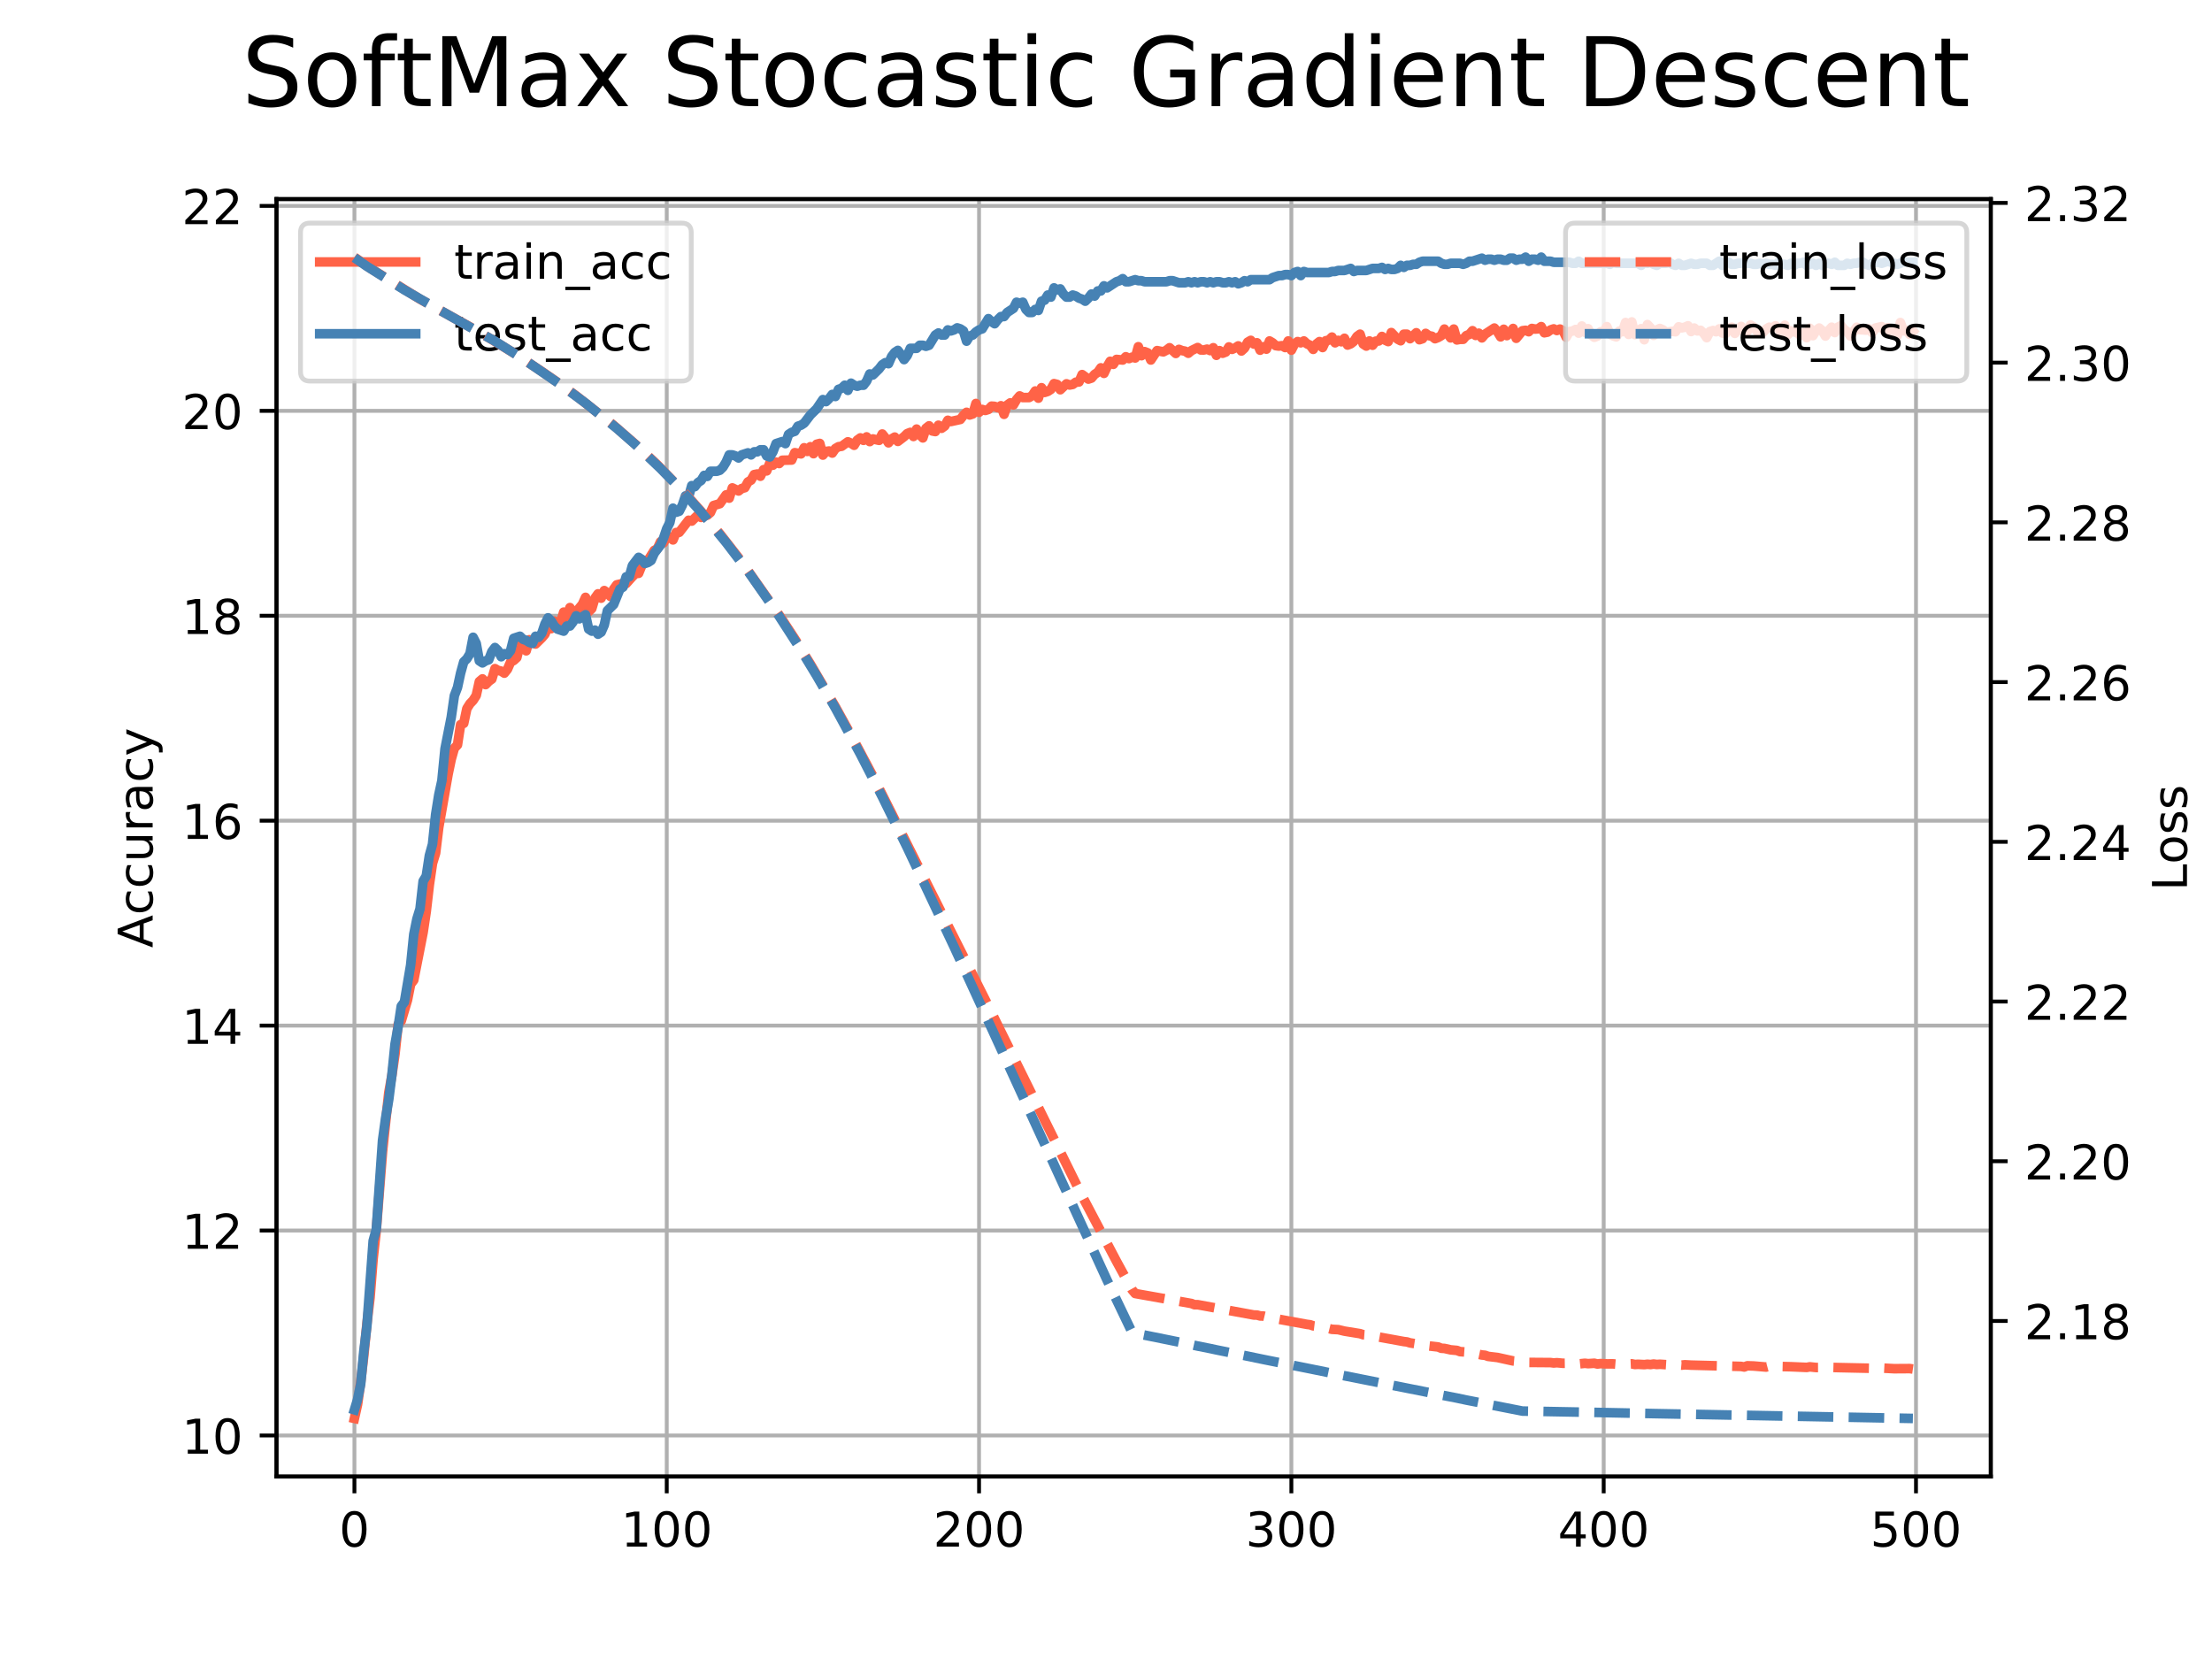 <?xml version="1.0" encoding="utf-8" standalone="no"?>
<!DOCTYPE svg PUBLIC "-//W3C//DTD SVG 1.1//EN"
  "http://www.w3.org/Graphics/SVG/1.1/DTD/svg11.dtd">
<!-- Created with matplotlib (http://matplotlib.org/) -->
<svg height="345.6pt" version="1.1" viewBox="0 0 460.8 345.6" width="460.8pt" xmlns="http://www.w3.org/2000/svg" xmlns:xlink="http://www.w3.org/1999/xlink">
 <defs>
  <style type="text/css">
*{stroke-linecap:butt;stroke-linejoin:round;}
  </style>
 </defs>
 <g id="figure_1">
  <g id="patch_1">
   <path d="M 0 345.6 
L 460.8 345.6 
L 460.8 0 
L 0 0 
z
" style="fill:#ffffff;"/>
  </g>
  <g id="axes_1">
   <g id="patch_2">
    <path d="M 57.6 307.584 
L 414.72 307.584 
L 414.72 41.472 
L 57.6 41.472 
z
" style="fill:#ffffff;"/>
   </g>
   <g id="matplotlib.axis_1">
    <g id="xtick_1">
     <g id="line2d_1">
      <path clip-path="url(#pc744051dfa)" d="M 73.833 307.584 
L 73.833 41.472 
" style="fill:none;stroke:#b0b0b0;stroke-linecap:square;stroke-width:0.8;"/>
     </g>
     <g id="line2d_2">
      <defs>
       <path d="M 0 0 
L 0 3.5 
" id="m4dfebc63fa" style="stroke:#000000;stroke-width:0.8;"/>
      </defs>
      <g>
       <use style="stroke:#000000;stroke-width:0.8;" x="73.833" xlink:href="#m4dfebc63fa" y="307.584"/>
      </g>
     </g>
     <g id="text_1">
      <!-- 0 -->
      <defs>
       <path d="M 31.781 66.406 
Q 24.172 66.406 20.328 58.906 
Q 16.5 51.422 16.5 36.375 
Q 16.5 21.391 20.328 13.891 
Q 24.172 6.391 31.781 6.391 
Q 39.453 6.391 43.281 13.891 
Q 47.125 21.391 47.125 36.375 
Q 47.125 51.422 43.281 58.906 
Q 39.453 66.406 31.781 66.406 
z
M 31.781 74.219 
Q 44.047 74.219 50.516 64.516 
Q 56.984 54.828 56.984 36.375 
Q 56.984 17.969 50.516 8.266 
Q 44.047 -1.422 31.781 -1.422 
Q 19.531 -1.422 13.062 8.266 
Q 6.594 17.969 6.594 36.375 
Q 6.594 54.828 13.062 64.516 
Q 19.531 74.219 31.781 74.219 
z
" id="DejaVuSans-30"/>
      </defs>
      <g transform="translate(70.651 322.182)scale(0.1 -0.1)">
       <use xlink:href="#DejaVuSans-30"/>
      </g>
     </g>
    </g>
    <g id="xtick_2">
     <g id="line2d_3">
      <path clip-path="url(#pc744051dfa)" d="M 138.894 307.584 
L 138.894 41.472 
" style="fill:none;stroke:#b0b0b0;stroke-linecap:square;stroke-width:0.8;"/>
     </g>
     <g id="line2d_4">
      <g>
       <use style="stroke:#000000;stroke-width:0.8;" x="138.894" xlink:href="#m4dfebc63fa" y="307.584"/>
      </g>
     </g>
     <g id="text_2">
      <!-- 100 -->
      <defs>
       <path d="M 12.406 8.297 
L 28.516 8.297 
L 28.516 63.922 
L 10.984 60.406 
L 10.984 69.391 
L 28.422 72.906 
L 38.281 72.906 
L 38.281 8.297 
L 54.391 8.297 
L 54.391 0 
L 12.406 0 
z
" id="DejaVuSans-31"/>
      </defs>
      <g transform="translate(129.35 322.182)scale(0.1 -0.1)">
       <use xlink:href="#DejaVuSans-31"/>
       <use x="63.623" xlink:href="#DejaVuSans-30"/>
       <use x="127.246" xlink:href="#DejaVuSans-30"/>
      </g>
     </g>
    </g>
    <g id="xtick_3">
     <g id="line2d_5">
      <path clip-path="url(#pc744051dfa)" d="M 203.955 307.584 
L 203.955 41.472 
" style="fill:none;stroke:#b0b0b0;stroke-linecap:square;stroke-width:0.8;"/>
     </g>
     <g id="line2d_6">
      <g>
       <use style="stroke:#000000;stroke-width:0.8;" x="203.955" xlink:href="#m4dfebc63fa" y="307.584"/>
      </g>
     </g>
     <g id="text_3">
      <!-- 200 -->
      <defs>
       <path d="M 19.188 8.297 
L 53.609 8.297 
L 53.609 0 
L 7.328 0 
L 7.328 8.297 
Q 12.938 14.109 22.625 23.891 
Q 32.328 33.688 34.812 36.531 
Q 39.547 41.844 41.422 45.531 
Q 43.312 49.219 43.312 52.781 
Q 43.312 58.594 39.234 62.25 
Q 35.156 65.922 28.609 65.922 
Q 23.969 65.922 18.812 64.312 
Q 13.672 62.703 7.812 59.422 
L 7.812 69.391 
Q 13.766 71.781 18.938 73 
Q 24.125 74.219 28.422 74.219 
Q 39.75 74.219 46.484 68.547 
Q 53.219 62.891 53.219 53.422 
Q 53.219 48.922 51.531 44.891 
Q 49.859 40.875 45.406 35.406 
Q 44.188 33.984 37.641 27.219 
Q 31.109 20.453 19.188 8.297 
z
" id="DejaVuSans-32"/>
      </defs>
      <g transform="translate(194.411 322.182)scale(0.1 -0.1)">
       <use xlink:href="#DejaVuSans-32"/>
       <use x="63.623" xlink:href="#DejaVuSans-30"/>
       <use x="127.246" xlink:href="#DejaVuSans-30"/>
      </g>
     </g>
    </g>
    <g id="xtick_4">
     <g id="line2d_7">
      <path clip-path="url(#pc744051dfa)" d="M 269.016 307.584 
L 269.016 41.472 
" style="fill:none;stroke:#b0b0b0;stroke-linecap:square;stroke-width:0.8;"/>
     </g>
     <g id="line2d_8">
      <g>
       <use style="stroke:#000000;stroke-width:0.8;" x="269.016" xlink:href="#m4dfebc63fa" y="307.584"/>
      </g>
     </g>
     <g id="text_4">
      <!-- 300 -->
      <defs>
       <path d="M 40.578 39.312 
Q 47.656 37.797 51.625 33 
Q 55.609 28.219 55.609 21.188 
Q 55.609 10.406 48.188 4.484 
Q 40.766 -1.422 27.094 -1.422 
Q 22.516 -1.422 17.656 -0.516 
Q 12.797 0.391 7.625 2.203 
L 7.625 11.719 
Q 11.719 9.328 16.594 8.109 
Q 21.484 6.891 26.812 6.891 
Q 36.078 6.891 40.938 10.547 
Q 45.797 14.203 45.797 21.188 
Q 45.797 27.641 41.281 31.266 
Q 36.766 34.906 28.719 34.906 
L 20.219 34.906 
L 20.219 43.016 
L 29.109 43.016 
Q 36.375 43.016 40.234 45.922 
Q 44.094 48.828 44.094 54.297 
Q 44.094 59.906 40.109 62.906 
Q 36.141 65.922 28.719 65.922 
Q 24.656 65.922 20.016 65.031 
Q 15.375 64.156 9.812 62.312 
L 9.812 71.094 
Q 15.438 72.656 20.344 73.438 
Q 25.25 74.219 29.594 74.219 
Q 40.828 74.219 47.359 69.109 
Q 53.906 64.016 53.906 55.328 
Q 53.906 49.266 50.438 45.094 
Q 46.969 40.922 40.578 39.312 
z
" id="DejaVuSans-33"/>
      </defs>
      <g transform="translate(259.472 322.182)scale(0.1 -0.1)">
       <use xlink:href="#DejaVuSans-33"/>
       <use x="63.623" xlink:href="#DejaVuSans-30"/>
       <use x="127.246" xlink:href="#DejaVuSans-30"/>
      </g>
     </g>
    </g>
    <g id="xtick_5">
     <g id="line2d_9">
      <path clip-path="url(#pc744051dfa)" d="M 334.077 307.584 
L 334.077 41.472 
" style="fill:none;stroke:#b0b0b0;stroke-linecap:square;stroke-width:0.8;"/>
     </g>
     <g id="line2d_10">
      <g>
       <use style="stroke:#000000;stroke-width:0.8;" x="334.077" xlink:href="#m4dfebc63fa" y="307.584"/>
      </g>
     </g>
     <g id="text_5">
      <!-- 400 -->
      <defs>
       <path d="M 37.797 64.312 
L 12.891 25.391 
L 37.797 25.391 
z
M 35.203 72.906 
L 47.609 72.906 
L 47.609 25.391 
L 58.016 25.391 
L 58.016 17.188 
L 47.609 17.188 
L 47.609 0 
L 37.797 0 
L 37.797 17.188 
L 4.891 17.188 
L 4.891 26.703 
z
" id="DejaVuSans-34"/>
      </defs>
      <g transform="translate(324.533 322.182)scale(0.1 -0.1)">
       <use xlink:href="#DejaVuSans-34"/>
       <use x="63.623" xlink:href="#DejaVuSans-30"/>
       <use x="127.246" xlink:href="#DejaVuSans-30"/>
      </g>
     </g>
    </g>
    <g id="xtick_6">
     <g id="line2d_11">
      <path clip-path="url(#pc744051dfa)" d="M 399.138 307.584 
L 399.138 41.472 
" style="fill:none;stroke:#b0b0b0;stroke-linecap:square;stroke-width:0.8;"/>
     </g>
     <g id="line2d_12">
      <g>
       <use style="stroke:#000000;stroke-width:0.8;" x="399.138" xlink:href="#m4dfebc63fa" y="307.584"/>
      </g>
     </g>
     <g id="text_6">
      <!-- 500 -->
      <defs>
       <path d="M 10.797 72.906 
L 49.516 72.906 
L 49.516 64.594 
L 19.828 64.594 
L 19.828 46.734 
Q 21.969 47.469 24.109 47.828 
Q 26.266 48.188 28.422 48.188 
Q 40.625 48.188 47.75 41.5 
Q 54.891 34.812 54.891 23.391 
Q 54.891 11.625 47.562 5.094 
Q 40.234 -1.422 26.906 -1.422 
Q 22.312 -1.422 17.547 -0.641 
Q 12.797 0.141 7.719 1.703 
L 7.719 11.625 
Q 12.109 9.234 16.797 8.062 
Q 21.484 6.891 26.703 6.891 
Q 35.156 6.891 40.078 11.328 
Q 45.016 15.766 45.016 23.391 
Q 45.016 31 40.078 35.438 
Q 35.156 39.891 26.703 39.891 
Q 22.75 39.891 18.812 39.016 
Q 14.891 38.141 10.797 36.281 
z
" id="DejaVuSans-35"/>
      </defs>
      <g transform="translate(389.594 322.182)scale(0.1 -0.1)">
       <use xlink:href="#DejaVuSans-35"/>
       <use x="63.623" xlink:href="#DejaVuSans-30"/>
       <use x="127.246" xlink:href="#DejaVuSans-30"/>
      </g>
     </g>
    </g>
   </g>
   <g id="matplotlib.axis_2">
    <g id="ytick_1">
     <g id="line2d_13">
      <path clip-path="url(#pc744051dfa)" d="M 57.6 299.03 
L 414.72 299.03 
" style="fill:none;stroke:#b0b0b0;stroke-linecap:square;stroke-width:0.8;"/>
     </g>
     <g id="line2d_14">
      <defs>
       <path d="M 0 0 
L -3.5 0 
" id="me99a84f4b5" style="stroke:#000000;stroke-width:0.8;"/>
      </defs>
      <g>
       <use style="stroke:#000000;stroke-width:0.8;" x="57.6" xlink:href="#me99a84f4b5" y="299.03"/>
      </g>
     </g>
     <g id="text_7">
      <!-- 10 -->
      <g transform="translate(37.875 302.83)scale(0.1 -0.1)">
       <use xlink:href="#DejaVuSans-31"/>
       <use x="63.623" xlink:href="#DejaVuSans-30"/>
      </g>
     </g>
    </g>
    <g id="ytick_2">
     <g id="line2d_15">
      <path clip-path="url(#pc744051dfa)" d="M 57.6 256.341 
L 414.72 256.341 
" style="fill:none;stroke:#b0b0b0;stroke-linecap:square;stroke-width:0.8;"/>
     </g>
     <g id="line2d_16">
      <g>
       <use style="stroke:#000000;stroke-width:0.8;" x="57.6" xlink:href="#me99a84f4b5" y="256.341"/>
      </g>
     </g>
     <g id="text_8">
      <!-- 12 -->
      <g transform="translate(37.875 260.14)scale(0.1 -0.1)">
       <use xlink:href="#DejaVuSans-31"/>
       <use x="63.623" xlink:href="#DejaVuSans-32"/>
      </g>
     </g>
    </g>
    <g id="ytick_3">
     <g id="line2d_17">
      <path clip-path="url(#pc744051dfa)" d="M 57.6 213.652 
L 414.72 213.652 
" style="fill:none;stroke:#b0b0b0;stroke-linecap:square;stroke-width:0.8;"/>
     </g>
     <g id="line2d_18">
      <g>
       <use style="stroke:#000000;stroke-width:0.8;" x="57.6" xlink:href="#me99a84f4b5" y="213.652"/>
      </g>
     </g>
     <g id="text_9">
      <!-- 14 -->
      <g transform="translate(37.875 217.451)scale(0.1 -0.1)">
       <use xlink:href="#DejaVuSans-31"/>
       <use x="63.623" xlink:href="#DejaVuSans-34"/>
      </g>
     </g>
    </g>
    <g id="ytick_4">
     <g id="line2d_19">
      <path clip-path="url(#pc744051dfa)" d="M 57.6 170.963 
L 414.72 170.963 
" style="fill:none;stroke:#b0b0b0;stroke-linecap:square;stroke-width:0.8;"/>
     </g>
     <g id="line2d_20">
      <g>
       <use style="stroke:#000000;stroke-width:0.8;" x="57.6" xlink:href="#me99a84f4b5" y="170.963"/>
      </g>
     </g>
     <g id="text_10">
      <!-- 16 -->
      <defs>
       <path d="M 33.016 40.375 
Q 26.375 40.375 22.484 35.828 
Q 18.609 31.297 18.609 23.391 
Q 18.609 15.531 22.484 10.953 
Q 26.375 6.391 33.016 6.391 
Q 39.656 6.391 43.531 10.953 
Q 47.406 15.531 47.406 23.391 
Q 47.406 31.297 43.531 35.828 
Q 39.656 40.375 33.016 40.375 
z
M 52.594 71.297 
L 52.594 62.312 
Q 48.875 64.062 45.094 64.984 
Q 41.312 65.922 37.594 65.922 
Q 27.828 65.922 22.672 59.328 
Q 17.531 52.734 16.797 39.406 
Q 19.672 43.656 24.016 45.922 
Q 28.375 48.188 33.594 48.188 
Q 44.578 48.188 50.953 41.516 
Q 57.328 34.859 57.328 23.391 
Q 57.328 12.156 50.688 5.359 
Q 44.047 -1.422 33.016 -1.422 
Q 20.359 -1.422 13.672 8.266 
Q 6.984 17.969 6.984 36.375 
Q 6.984 53.656 15.188 63.938 
Q 23.391 74.219 37.203 74.219 
Q 40.922 74.219 44.703 73.484 
Q 48.484 72.75 52.594 71.297 
z
" id="DejaVuSans-36"/>
      </defs>
      <g transform="translate(37.875 174.762)scale(0.1 -0.1)">
       <use xlink:href="#DejaVuSans-31"/>
       <use x="63.623" xlink:href="#DejaVuSans-36"/>
      </g>
     </g>
    </g>
    <g id="ytick_5">
     <g id="line2d_21">
      <path clip-path="url(#pc744051dfa)" d="M 57.6 128.274 
L 414.72 128.274 
" style="fill:none;stroke:#b0b0b0;stroke-linecap:square;stroke-width:0.8;"/>
     </g>
     <g id="line2d_22">
      <g>
       <use style="stroke:#000000;stroke-width:0.8;" x="57.6" xlink:href="#me99a84f4b5" y="128.274"/>
      </g>
     </g>
     <g id="text_11">
      <!-- 18 -->
      <defs>
       <path d="M 31.781 34.625 
Q 24.75 34.625 20.719 30.859 
Q 16.703 27.094 16.703 20.516 
Q 16.703 13.922 20.719 10.156 
Q 24.75 6.391 31.781 6.391 
Q 38.812 6.391 42.859 10.172 
Q 46.922 13.969 46.922 20.516 
Q 46.922 27.094 42.891 30.859 
Q 38.875 34.625 31.781 34.625 
z
M 21.922 38.812 
Q 15.578 40.375 12.031 44.719 
Q 8.5 49.078 8.5 55.328 
Q 8.5 64.062 14.719 69.141 
Q 20.953 74.219 31.781 74.219 
Q 42.672 74.219 48.875 69.141 
Q 55.078 64.062 55.078 55.328 
Q 55.078 49.078 51.531 44.719 
Q 48 40.375 41.703 38.812 
Q 48.828 37.156 52.797 32.312 
Q 56.781 27.484 56.781 20.516 
Q 56.781 9.906 50.312 4.234 
Q 43.844 -1.422 31.781 -1.422 
Q 19.734 -1.422 13.25 4.234 
Q 6.781 9.906 6.781 20.516 
Q 6.781 27.484 10.781 32.312 
Q 14.797 37.156 21.922 38.812 
z
M 18.312 54.391 
Q 18.312 48.734 21.844 45.562 
Q 25.391 42.391 31.781 42.391 
Q 38.141 42.391 41.719 45.562 
Q 45.312 48.734 45.312 54.391 
Q 45.312 60.062 41.719 63.234 
Q 38.141 66.406 31.781 66.406 
Q 25.391 66.406 21.844 63.234 
Q 18.312 60.062 18.312 54.391 
z
" id="DejaVuSans-38"/>
      </defs>
      <g transform="translate(37.875 132.073)scale(0.1 -0.1)">
       <use xlink:href="#DejaVuSans-31"/>
       <use x="63.623" xlink:href="#DejaVuSans-38"/>
      </g>
     </g>
    </g>
    <g id="ytick_6">
     <g id="line2d_23">
      <path clip-path="url(#pc744051dfa)" d="M 57.6 85.585 
L 414.72 85.585 
" style="fill:none;stroke:#b0b0b0;stroke-linecap:square;stroke-width:0.8;"/>
     </g>
     <g id="line2d_24">
      <g>
       <use style="stroke:#000000;stroke-width:0.8;" x="57.6" xlink:href="#me99a84f4b5" y="85.585"/>
      </g>
     </g>
     <g id="text_12">
      <!-- 20 -->
      <g transform="translate(37.875 89.384)scale(0.1 -0.1)">
       <use xlink:href="#DejaVuSans-32"/>
       <use x="63.623" xlink:href="#DejaVuSans-30"/>
      </g>
     </g>
    </g>
    <g id="ytick_7">
     <g id="line2d_25">
      <path clip-path="url(#pc744051dfa)" d="M 57.6 42.896 
L 414.72 42.896 
" style="fill:none;stroke:#b0b0b0;stroke-linecap:square;stroke-width:0.8;"/>
     </g>
     <g id="line2d_26">
      <g>
       <use style="stroke:#000000;stroke-width:0.8;" x="57.6" xlink:href="#me99a84f4b5" y="42.896"/>
      </g>
     </g>
     <g id="text_13">
      <!-- 22 -->
      <g transform="translate(37.875 46.695)scale(0.1 -0.1)">
       <use xlink:href="#DejaVuSans-32"/>
       <use x="63.623" xlink:href="#DejaVuSans-32"/>
      </g>
     </g>
    </g>
    <g id="text_14">
     <!-- Accuracy -->
     <defs>
      <path d="M 34.188 63.188 
L 20.797 26.906 
L 47.609 26.906 
z
M 28.609 72.906 
L 39.797 72.906 
L 67.578 0 
L 57.328 0 
L 50.688 18.703 
L 17.828 18.703 
L 11.188 0 
L 0.781 0 
z
" id="DejaVuSans-41"/>
      <path d="M 48.781 52.594 
L 48.781 44.188 
Q 44.969 46.297 41.141 47.344 
Q 37.312 48.391 33.406 48.391 
Q 24.656 48.391 19.812 42.844 
Q 14.984 37.312 14.984 27.297 
Q 14.984 17.281 19.812 11.734 
Q 24.656 6.203 33.406 6.203 
Q 37.312 6.203 41.141 7.25 
Q 44.969 8.297 48.781 10.406 
L 48.781 2.094 
Q 45.016 0.344 40.984 -0.531 
Q 36.969 -1.422 32.422 -1.422 
Q 20.062 -1.422 12.781 6.344 
Q 5.516 14.109 5.516 27.297 
Q 5.516 40.672 12.859 48.328 
Q 20.219 56 33.016 56 
Q 37.156 56 41.109 55.141 
Q 45.062 54.297 48.781 52.594 
z
" id="DejaVuSans-63"/>
      <path d="M 8.5 21.578 
L 8.5 54.688 
L 17.484 54.688 
L 17.484 21.922 
Q 17.484 14.156 20.5 10.266 
Q 23.531 6.391 29.594 6.391 
Q 36.859 6.391 41.078 11.031 
Q 45.312 15.672 45.312 23.688 
L 45.312 54.688 
L 54.297 54.688 
L 54.297 0 
L 45.312 0 
L 45.312 8.406 
Q 42.047 3.422 37.719 1 
Q 33.406 -1.422 27.688 -1.422 
Q 18.266 -1.422 13.375 4.438 
Q 8.5 10.297 8.5 21.578 
z
M 31.109 56 
z
" id="DejaVuSans-75"/>
      <path d="M 41.109 46.297 
Q 39.594 47.172 37.812 47.578 
Q 36.031 48 33.891 48 
Q 26.266 48 22.188 43.047 
Q 18.109 38.094 18.109 28.812 
L 18.109 0 
L 9.078 0 
L 9.078 54.688 
L 18.109 54.688 
L 18.109 46.188 
Q 20.953 51.172 25.484 53.578 
Q 30.031 56 36.531 56 
Q 37.453 56 38.578 55.875 
Q 39.703 55.766 41.062 55.516 
z
" id="DejaVuSans-72"/>
      <path d="M 34.281 27.484 
Q 23.391 27.484 19.188 25 
Q 14.984 22.516 14.984 16.5 
Q 14.984 11.719 18.141 8.906 
Q 21.297 6.109 26.703 6.109 
Q 34.188 6.109 38.703 11.406 
Q 43.219 16.703 43.219 25.484 
L 43.219 27.484 
z
M 52.203 31.203 
L 52.203 0 
L 43.219 0 
L 43.219 8.297 
Q 40.141 3.328 35.547 0.953 
Q 30.953 -1.422 24.312 -1.422 
Q 15.922 -1.422 10.953 3.297 
Q 6 8.016 6 15.922 
Q 6 25.141 12.172 29.828 
Q 18.359 34.516 30.609 34.516 
L 43.219 34.516 
L 43.219 35.406 
Q 43.219 41.609 39.141 45 
Q 35.062 48.391 27.688 48.391 
Q 23 48.391 18.547 47.266 
Q 14.109 46.141 10.016 43.891 
L 10.016 52.203 
Q 14.938 54.109 19.578 55.047 
Q 24.219 56 28.609 56 
Q 40.484 56 46.344 49.844 
Q 52.203 43.703 52.203 31.203 
z
" id="DejaVuSans-61"/>
      <path d="M 32.172 -5.078 
Q 28.375 -14.844 24.75 -17.812 
Q 21.141 -20.797 15.094 -20.797 
L 7.906 -20.797 
L 7.906 -13.281 
L 13.188 -13.281 
Q 16.891 -13.281 18.938 -11.516 
Q 21 -9.766 23.484 -3.219 
L 25.094 0.875 
L 2.984 54.688 
L 12.5 54.688 
L 29.594 11.922 
L 46.688 54.688 
L 56.203 54.688 
z
" id="DejaVuSans-79"/>
     </defs>
     <g transform="translate(31.795 197.443)rotate(-90)scale(0.1 -0.1)">
      <use xlink:href="#DejaVuSans-41"/>
      <use x="68.393" xlink:href="#DejaVuSans-63"/>
      <use x="123.373" xlink:href="#DejaVuSans-63"/>
      <use x="178.354" xlink:href="#DejaVuSans-75"/>
      <use x="241.732" xlink:href="#DejaVuSans-72"/>
      <use x="282.846" xlink:href="#DejaVuSans-61"/>
      <use x="344.125" xlink:href="#DejaVuSans-63"/>
      <use x="399.105" xlink:href="#DejaVuSans-79"/>
     </g>
    </g>
   </g>
   <g id="line2d_27">
    <path clip-path="url(#pc744051dfa)" d="M 73.833 295.488 
L 74.483 292.584 
L 75.134 287.974 
L 75.785 282.427 
L 76.435 275.767 
L 77.086 270.345 
L 77.736 262.186 
L 78.387 256.294 
L 79.688 239.903 
L 80.989 227.61 
L 81.64 224.026 
L 82.291 219.583 
L 82.941 213.39 
L 83.592 212.666 
L 84.893 208.313 
L 85.544 205.026 
L 86.194 204.171 
L 88.146 194.225 
L 88.797 189.87 
L 89.447 184.278 
L 90.098 179.845 
L 90.749 177.71 
L 91.399 172.372 
L 93.351 161.277 
L 94.002 158.16 
L 94.652 155.857 
L 95.303 155.17 
L 95.953 150.945 
L 96.604 150.689 
L 97.255 147.612 
L 97.905 146.588 
L 98.556 145.904 
L 99.207 144.883 
L 99.857 141.977 
L 100.508 141.422 
L 101.158 142.617 
L 101.809 141.935 
L 102.46 141.464 
L 103.11 139.286 
L 103.761 139.672 
L 104.411 139.803 
L 105.062 140.229 
L 105.713 139.421 
L 106.363 137.926 
L 107.014 137.585 
L 107.664 136.987 
L 108.315 134.338 
L 108.966 134.722 
L 109.616 135.577 
L 110.267 133.269 
L 110.918 133.487 
L 111.568 134.165 
L 112.869 132.885 
L 113.52 132.118 
L 114.171 130.407 
L 114.821 130.961 
L 115.472 129.385 
L 116.122 130.026 
L 116.773 129.728 
L 117.424 127.514 
L 118.074 128.574 
L 118.725 126.57 
L 119.375 127.638 
L 120.026 127.466 
L 121.327 125.886 
L 121.978 124.439 
L 122.629 127.424 
L 123.279 126.783 
L 123.93 124.606 
L 124.58 123.707 
L 125.231 124.607 
L 125.882 123.027 
L 126.532 123.537 
L 127.183 124.262 
L 127.833 122.727 
L 128.484 121.831 
L 129.785 121.529 
L 130.436 121.573 
L 131.737 120.122 
L 132.388 119.479 
L 133.038 119.436 
L 133.689 117.814 
L 134.339 116.744 
L 134.99 116.746 
L 136.291 114.654 
L 136.942 114.311 
L 137.593 112.86 
L 138.243 113.074 
L 138.894 111.75 
L 139.544 111.877 
L 140.195 112.477 
L 140.846 110.935 
L 141.496 110.895 
L 143.448 108.38 
L 144.099 108.554 
L 145.4 107.273 
L 146.05 107.786 
L 146.701 107.191 
L 147.352 107.319 
L 148.002 106.764 
L 148.653 105.312 
L 149.954 104.928 
L 151.255 103.096 
L 151.906 103.775 
L 152.557 101.64 
L 153.858 102.28 
L 154.508 101.769 
L 155.159 101.598 
L 155.81 100.405 
L 156.46 100.015 
L 157.111 98.866 
L 157.761 98.74 
L 158.412 99.207 
L 159.063 97.84 
L 159.713 98.096 
L 160.364 96.475 
L 161.015 96.906 
L 161.665 96.263 
L 162.316 96.563 
L 162.966 95.877 
L 164.918 95.834 
L 165.569 94.3 
L 166.87 94.554 
L 167.521 93.276 
L 168.171 94.044 
L 168.822 93.058 
L 169.472 94.512 
L 170.123 92.545 
L 170.774 92.375 
L 171.424 94.807 
L 172.075 94.041 
L 172.725 93.953 
L 173.376 94.382 
L 174.027 93.441 
L 174.677 93.057 
L 175.328 92.971 
L 176.629 92.033 
L 177.28 92.331 
L 177.93 92.76 
L 178.581 91.692 
L 179.232 91.22 
L 179.882 91.733 
L 180.533 91.011 
L 181.183 91.992 
L 181.834 91.437 
L 183.135 91.735 
L 183.786 90.411 
L 184.436 91.225 
L 185.087 92.25 
L 185.738 91.438 
L 186.388 91.052 
L 187.039 91.95 
L 188.34 90.967 
L 188.991 90.327 
L 189.641 90.073 
L 190.292 90.925 
L 190.943 89.388 
L 191.593 90.543 
L 192.244 91.224 
L 192.894 89.219 
L 193.545 88.705 
L 194.196 89.772 
L 194.846 89.902 
L 195.497 88.579 
L 196.147 89.218 
L 196.798 88.751 
L 197.449 87.554 
L 198.099 87.81 
L 200.051 87.381 
L 200.702 86.528 
L 201.352 85.89 
L 202.003 86.445 
L 202.654 86.231 
L 203.304 84.053 
L 203.955 85.89 
L 204.605 85.29 
L 205.256 85.503 
L 205.907 85.291 
L 206.557 84.607 
L 207.208 84.651 
L 207.858 84.95 
L 208.509 84.522 
L 209.16 86.314 
L 209.81 84.395 
L 210.461 83.924 
L 211.112 84.352 
L 211.762 83.243 
L 212.413 82.475 
L 213.063 82.815 
L 214.365 82.816 
L 215.015 82.432 
L 215.666 81.449 
L 216.316 82.944 
L 216.967 80.765 
L 217.618 81.749 
L 218.268 81.538 
L 218.919 81.109 
L 219.569 79.915 
L 220.22 80.081 
L 220.871 81.191 
L 222.172 79.954 
L 222.822 80.207 
L 223.473 80.082 
L 224.124 79.612 
L 224.774 79.57 
L 225.425 78.033 
L 226.726 78.975 
L 227.377 78.761 
L 228.027 77.99 
L 228.678 77.563 
L 229.329 76.624 
L 229.979 77.777 
L 230.63 76.37 
L 231.28 75.259 
L 231.931 75.897 
L 232.582 74.874 
L 233.883 75 
L 234.533 74.317 
L 235.184 74.703 
L 235.835 74.404 
L 236.485 74.573 
L 237.136 72.225 
L 237.787 74.101 
L 238.437 73.249 
L 239.088 73.505 
L 239.738 74.998 
L 241.04 73.038 
L 242.341 73.297 
L 242.991 72.953 
L 243.642 72.438 
L 244.943 73.632 
L 245.594 72.779 
L 246.244 73.035 
L 246.895 73.162 
L 247.546 73.588 
L 248.196 73.039 
L 249.498 72.396 
L 250.148 72.905 
L 250.799 72.907 
L 251.449 72.734 
L 252.1 73.034 
L 252.751 72.436 
L 253.401 74.018 
L 254.052 73.042 
L 254.702 73.588 
L 255.353 73.336 
L 256.004 72.268 
L 256.654 72.779 
L 257.305 72.48 
L 257.955 72.053 
L 258.606 73.118 
L 259.257 72.522 
L 259.907 71.285 
L 260.558 70.9 
L 261.208 71.67 
L 261.859 71.411 
L 262.51 72.95 
L 263.16 72.225 
L 263.811 72.735 
L 264.462 71.028 
L 265.112 71.412 
L 265.763 72.009 
L 266.413 72.096 
L 267.064 72.012 
L 267.715 72.396 
L 268.365 71.028 
L 269.016 72.952 
L 269.666 71.672 
L 270.317 71.155 
L 270.968 71.413 
L 271.618 71.028 
L 272.269 71.628 
L 272.919 71.921 
L 273.57 72.78 
L 274.221 71.666 
L 274.871 71.156 
L 275.522 72.396 
L 276.173 70.985 
L 276.823 70.86 
L 277.474 70.219 
L 278.124 71.414 
L 278.775 70.898 
L 279.426 71.197 
L 280.076 70.471 
L 280.727 71.882 
L 281.377 71.626 
L 282.028 71.114 
L 282.679 70.09 
L 283.329 69.616 
L 283.98 71.67 
L 284.63 72.095 
L 285.281 71.026 
L 285.932 71.923 
L 286.582 71.07 
L 287.233 71.028 
L 287.884 70.09 
L 288.534 70.855 
L 289.185 71.159 
L 289.835 69.278 
L 291.137 70.645 
L 291.787 70.985 
L 292.438 69.621 
L 293.088 69.619 
L 293.739 70.555 
L 295.04 69.319 
L 295.691 70.772 
L 296.341 70.559 
L 296.992 69.449 
L 297.643 69.92 
L 298.293 70.046 
L 298.944 70.561 
L 299.595 70.302 
L 300.245 69.921 
L 300.896 68.554 
L 302.197 70.389 
L 302.848 68.552 
L 303.498 70.814 
L 304.149 70.684 
L 304.799 70.685 
L 305.45 69.916 
L 306.101 69.661 
L 306.751 68.892 
L 307.402 69.875 
L 308.052 69.407 
L 308.703 70.387 
L 309.354 69.619 
L 311.305 68.339 
L 311.956 69.11 
L 312.607 70.175 
L 313.257 68.594 
L 313.908 69.918 
L 314.559 69.363 
L 315.209 68.426 
L 315.86 70.474 
L 317.161 68.895 
L 317.812 68.807 
L 318.462 69.105 
L 319.113 68.424 
L 319.763 68.552 
L 320.414 68.509 
L 321.065 68.039 
L 321.715 69.322 
L 322.366 69.194 
L 323.016 68.725 
L 323.667 68.509 
L 324.318 68.851 
L 324.968 68.552 
L 325.619 68.895 
L 326.27 70.258 
L 326.92 69.065 
L 327.571 68.978 
L 328.221 68.637 
L 328.872 69.406 
L 329.523 67.911 
L 330.173 69.234 
L 330.824 68.467 
L 331.474 69.791 
L 332.125 70.262 
L 332.776 70.003 
L 333.426 69.109 
L 334.077 69.19 
L 334.727 68.043 
L 335.378 69.577 
L 336.029 69.961 
L 336.679 70.174 
L 337.33 68.978 
L 337.981 69.107 
L 338.631 67.185 
L 339.282 69.661 
L 339.932 67.058 
L 340.583 69.704 
L 341.234 69.237 
L 341.884 68.468 
L 342.535 70.774 
L 343.185 67.613 
L 343.836 68.294 
L 344.487 69.874 
L 345.137 68.72 
L 345.788 68.425 
L 346.438 68.722 
L 347.089 69.235 
L 348.39 69.021 
L 349.041 69.107 
L 349.691 68.084 
L 350.342 68.294 
L 350.993 68.169 
L 351.643 67.869 
L 352.294 69.067 
L 352.945 68.339 
L 353.595 68.935 
L 354.246 68.807 
L 354.896 69.404 
L 355.547 70.343 
L 356.198 69.066 
L 356.848 68.852 
L 357.499 69.107 
L 358.149 68.511 
L 358.8 69.362 
L 359.451 69.532 
L 360.101 68.423 
L 360.752 68.167 
L 361.402 69.448 
L 362.704 67.999 
L 363.354 68.68 
L 364.005 69.022 
L 364.656 67.7 
L 365.306 68.124 
L 365.957 68.938 
L 367.258 69.236 
L 367.909 68.554 
L 368.559 68.167 
L 369.21 68.295 
L 369.86 67.866 
L 371.162 69.237 
L 371.812 67.74 
L 372.463 69.705 
L 373.113 68.937 
L 374.415 69.321 
L 375.065 69.872 
L 375.716 69.322 
L 376.367 70.347 
L 377.017 68.382 
L 377.668 69.92 
L 378.318 68.851 
L 378.969 68.338 
L 379.62 68.896 
L 380.27 70.004 
L 380.921 68.891 
L 381.571 68.167 
L 382.222 69.278 
L 382.873 68.171 
L 383.523 67.824 
L 384.174 68.639 
L 384.824 69.105 
L 385.475 70.004 
L 386.776 68.169 
L 387.427 68.678 
L 388.728 68.766 
L 389.379 68.51 
L 390.029 69.321 
L 390.68 68.339 
L 391.981 68.041 
L 392.632 69.062 
L 393.282 68.253 
L 393.933 69.536 
L 394.584 68.809 
L 395.234 69.961 
L 395.885 67.19 
L 396.535 68.934 
L 397.186 68.851 
L 397.837 69.662 
L 398.487 69.021 
L 398.487 69.021 
" style="fill:none;stroke:#ff6347;stroke-linecap:square;stroke-width:2;"/>
   </g>
   <g id="line2d_28">
    <path clip-path="url(#pc744051dfa)" d="M 73.833 293.694 
L 74.483 291.56 
L 75.134 288.358 
L 75.785 281.528 
L 76.435 276.192 
L 77.736 258.476 
L 78.387 256.128 
L 79.688 237.558 
L 80.339 232.862 
L 80.989 229.02 
L 81.64 223.898 
L 82.291 217.494 
L 82.941 213.866 
L 83.592 209.597 
L 84.242 208.743 
L 85.544 201.059 
L 86.194 194.655 
L 86.845 191.454 
L 87.496 189.319 
L 88.146 183.556 
L 88.797 182.489 
L 89.447 178.22 
L 90.098 175.872 
L 90.749 169.682 
L 91.399 165.627 
L 92.05 162.639 
L 92.7 156.022 
L 94.002 149.405 
L 94.652 144.923 
L 95.303 143.215 
L 95.953 140.227 
L 96.604 137.879 
L 97.255 137.239 
L 97.905 136.171 
L 98.556 132.756 
L 99.207 134.037 
L 99.857 137.666 
L 100.508 138.092 
L 101.158 137.666 
L 101.809 137.452 
L 102.46 135.745 
L 103.11 134.891 
L 103.761 135.531 
L 104.411 136.812 
L 105.062 136.171 
L 105.713 136.385 
L 106.363 135.531 
L 107.014 132.97 
L 108.315 132.543 
L 108.966 133.183 
L 109.616 133.397 
L 110.267 133.824 
L 110.918 134.037 
L 111.568 132.543 
L 112.219 132.756 
L 112.869 131.903 
L 113.52 129.982 
L 114.171 128.701 
L 114.821 129.341 
L 115.472 130.408 
L 116.122 131.049 
L 117.424 131.476 
L 118.074 130.408 
L 118.725 130.408 
L 119.375 129.555 
L 120.026 128.274 
L 120.677 128.914 
L 121.978 128.06 
L 122.629 131.049 
L 123.279 131.476 
L 123.93 131.262 
L 124.58 132.116 
L 125.231 131.689 
L 125.882 130.195 
L 126.532 127.207 
L 127.833 125.926 
L 129.135 122.724 
L 129.785 122.297 
L 130.436 120.163 
L 131.086 120.163 
L 131.737 117.815 
L 133.038 116.108 
L 133.689 116.534 
L 134.339 117.388 
L 134.99 117.175 
L 135.641 116.748 
L 136.291 115.254 
L 137.593 113.546 
L 138.243 112.052 
L 138.894 110.131 
L 139.544 108.85 
L 140.195 105.862 
L 140.846 106.716 
L 141.496 106.502 
L 142.147 105.222 
L 142.797 103.301 
L 143.448 103.514 
L 144.099 101.166 
L 144.749 101.38 
L 145.4 100.526 
L 146.05 100.099 
L 146.701 99.032 
L 147.352 99.245 
L 148.002 98.178 
L 149.304 98.178 
L 149.954 97.965 
L 150.605 97.324 
L 151.255 96.257 
L 151.906 94.763 
L 152.557 94.763 
L 153.207 94.976 
L 153.858 95.403 
L 154.508 94.763 
L 155.81 94.336 
L 156.46 94.763 
L 157.111 94.123 
L 157.761 94.123 
L 158.412 93.696 
L 159.063 93.696 
L 159.713 94.976 
L 160.364 95.19 
L 161.015 94.123 
L 161.665 92.415 
L 162.966 91.988 
L 163.617 92.415 
L 164.268 90.494 
L 164.918 90.067 
L 165.569 89.854 
L 166.219 88.787 
L 166.87 88.573 
L 167.521 88.146 
L 168.822 86.439 
L 170.123 85.158 
L 171.424 83.237 
L 172.075 83.664 
L 172.725 83.023 
L 173.376 82.17 
L 174.027 82.597 
L 174.677 81.102 
L 175.328 80.889 
L 175.979 80.249 
L 176.629 81.316 
L 177.28 79.822 
L 177.93 80.249 
L 178.581 80.462 
L 179.232 80.249 
L 179.882 80.249 
L 180.533 79.395 
L 181.183 77.901 
L 181.834 78.114 
L 183.135 76.834 
L 183.786 75.98 
L 184.436 75.553 
L 185.087 75.766 
L 185.738 74.272 
L 186.388 73.418 
L 187.039 72.992 
L 187.69 73.845 
L 188.34 74.913 
L 188.991 74.059 
L 189.641 72.565 
L 190.943 72.565 
L 191.593 71.924 
L 192.244 71.924 
L 192.894 72.138 
L 193.545 71.924 
L 194.846 69.79 
L 195.497 69.363 
L 196.147 69.79 
L 196.798 69.79 
L 197.449 68.723 
L 198.099 68.936 
L 198.75 68.723 
L 199.401 68.296 
L 200.051 68.509 
L 200.702 68.936 
L 201.352 71.071 
L 202.003 70.003 
L 202.654 69.79 
L 203.304 69.15 
L 203.955 68.723 
L 204.605 68.509 
L 205.907 66.375 
L 206.557 67.015 
L 207.208 67.442 
L 207.858 66.588 
L 208.509 65.948 
L 209.16 65.948 
L 209.81 65.094 
L 211.112 64.24 
L 211.762 62.96 
L 212.413 63.173 
L 213.063 62.96 
L 213.714 64.454 
L 214.365 65.094 
L 215.015 65.094 
L 215.666 64.454 
L 216.316 64.667 
L 216.967 62.746 
L 217.618 62.533 
L 218.268 61.465 
L 218.919 61.892 
L 219.569 59.971 
L 220.22 60.398 
L 220.871 60.185 
L 221.521 61.252 
L 222.172 61.892 
L 222.822 61.892 
L 223.473 61.465 
L 224.124 61.679 
L 224.774 62.106 
L 225.425 62.319 
L 226.076 62.746 
L 226.726 62.106 
L 227.377 61.252 
L 228.027 61.679 
L 228.678 60.612 
L 229.329 60.612 
L 229.979 59.544 
L 230.63 59.971 
L 232.582 58.691 
L 233.232 58.477 
L 233.883 58.05 
L 234.533 58.691 
L 235.184 58.691 
L 236.485 58.264 
L 237.136 58.477 
L 237.787 58.477 
L 238.437 58.691 
L 242.991 58.691 
L 243.642 58.477 
L 244.293 58.477 
L 245.594 58.904 
L 246.895 58.904 
L 247.546 58.691 
L 248.196 58.904 
L 248.847 58.691 
L 249.498 58.904 
L 250.148 58.691 
L 250.799 58.691 
L 251.449 58.904 
L 252.1 58.691 
L 252.751 58.904 
L 253.401 58.691 
L 254.052 58.691 
L 254.702 58.904 
L 255.353 58.904 
L 256.004 58.691 
L 256.654 58.904 
L 257.305 58.691 
L 257.955 59.118 
L 258.606 58.904 
L 259.257 58.477 
L 259.907 58.691 
L 260.558 58.264 
L 264.462 58.264 
L 265.112 57.837 
L 266.413 57.41 
L 267.064 57.41 
L 267.715 57.197 
L 268.365 57.197 
L 269.016 57.41 
L 269.666 56.77 
L 270.317 56.556 
L 270.968 57.41 
L 271.618 56.556 
L 272.269 56.77 
L 276.823 56.77 
L 277.474 56.556 
L 278.124 56.556 
L 278.775 56.343 
L 280.076 56.343 
L 281.377 55.916 
L 282.028 56.556 
L 282.679 56.343 
L 284.63 56.343 
L 285.932 55.916 
L 287.233 55.916 
L 287.884 55.702 
L 288.534 56.129 
L 289.185 55.916 
L 289.835 56.129 
L 290.486 56.129 
L 291.137 55.916 
L 291.787 55.276 
L 292.438 55.702 
L 293.088 55.276 
L 293.739 55.276 
L 294.39 55.062 
L 295.04 55.062 
L 295.691 54.635 
L 296.341 54.422 
L 299.595 54.422 
L 300.245 54.849 
L 300.896 55.062 
L 301.546 55.062 
L 302.197 54.849 
L 304.149 54.849 
L 304.799 55.062 
L 305.45 54.849 
L 306.101 54.422 
L 306.751 54.422 
L 308.703 53.781 
L 309.354 54.208 
L 310.004 53.995 
L 310.655 53.995 
L 311.305 54.208 
L 311.956 53.995 
L 312.607 53.995 
L 313.257 54.208 
L 313.908 54.208 
L 314.559 53.781 
L 315.209 53.781 
L 315.86 54.208 
L 316.51 53.995 
L 317.161 53.995 
L 317.812 53.568 
L 318.462 54.422 
L 319.113 53.995 
L 319.763 53.995 
L 320.414 54.208 
L 321.065 53.568 
L 321.715 54.422 
L 323.016 54.422 
L 323.667 54.635 
L 326.92 54.635 
L 327.571 54.849 
L 328.221 54.849 
L 328.872 54.422 
L 329.523 54.849 
L 334.727 54.849 
L 335.378 55.062 
L 336.029 54.635 
L 336.679 54.849 
L 341.234 54.849 
L 341.884 55.276 
L 342.535 54.635 
L 343.185 54.849 
L 343.836 54.635 
L 344.487 55.062 
L 345.137 55.276 
L 345.788 54.849 
L 347.089 54.849 
L 347.74 54.635 
L 348.39 55.062 
L 349.041 55.276 
L 349.691 54.849 
L 350.342 55.276 
L 350.993 55.276 
L 352.294 54.849 
L 352.945 55.062 
L 353.595 55.062 
L 354.246 54.849 
L 355.547 54.849 
L 356.198 55.276 
L 356.848 55.276 
L 358.149 54.422 
L 358.8 55.276 
L 359.451 54.635 
L 360.101 54.635 
L 360.752 55.062 
L 361.402 55.062 
L 362.053 54.849 
L 362.704 54.849 
L 363.354 54.635 
L 364.005 54.849 
L 364.656 54.849 
L 365.306 55.062 
L 365.957 55.062 
L 366.607 54.849 
L 367.258 55.062 
L 367.909 54.849 
L 368.559 55.062 
L 369.21 55.062 
L 369.86 55.276 
L 370.511 54.635 
L 371.162 55.062 
L 371.812 55.062 
L 372.463 55.276 
L 373.113 54.849 
L 373.764 55.276 
L 374.415 54.849 
L 375.065 54.849 
L 375.716 54.635 
L 376.367 55.276 
L 377.668 54.849 
L 378.318 55.276 
L 378.969 54.849 
L 379.62 55.276 
L 380.27 54.849 
L 380.921 54.849 
L 381.571 55.062 
L 382.222 54.635 
L 382.873 55.276 
L 384.174 55.276 
L 384.824 54.849 
L 385.475 55.062 
L 386.126 54.849 
L 386.776 54.849 
L 387.427 54.635 
L 388.078 54.635 
L 388.728 55.062 
L 389.379 55.276 
L 390.029 54.849 
L 390.68 54.635 
L 391.331 54.635 
L 391.981 54.849 
L 393.282 54.422 
L 395.234 55.062 
L 395.885 54.849 
L 396.535 54.422 
L 397.186 54.635 
L 398.487 54.635 
L 398.487 54.635 
" style="fill:none;stroke:#4682b4;stroke-linecap:square;stroke-width:2;"/>
   </g>
   <g id="patch_3">
    <path d="M 57.6 307.584 
L 57.6 41.472 
" style="fill:none;stroke:#000000;stroke-linecap:square;stroke-linejoin:miter;stroke-width:0.8;"/>
   </g>
   <g id="patch_4">
    <path d="M 414.72 307.584 
L 414.72 41.472 
" style="fill:none;stroke:#000000;stroke-linecap:square;stroke-linejoin:miter;stroke-width:0.8;"/>
   </g>
   <g id="patch_5">
    <path d="M 57.6 307.584 
L 414.72 307.584 
" style="fill:none;stroke:#000000;stroke-linecap:square;stroke-linejoin:miter;stroke-width:0.8;"/>
   </g>
   <g id="patch_6">
    <path d="M 57.6 41.472 
L 414.72 41.472 
" style="fill:none;stroke:#000000;stroke-linecap:square;stroke-linejoin:miter;stroke-width:0.8;"/>
   </g>
   <g id="legend_1">
    <g id="patch_7">
     <path d="M 64.6 79.385 
L 142 79.385 
Q 144 79.385 144 77.385 
L 144 48.472 
Q 144 46.472 142 46.472 
L 64.6 46.472 
Q 62.6 46.472 62.6 48.472 
L 62.6 77.385 
Q 62.6 79.385 64.6 79.385 
z
" style="fill:#ffffff;opacity:0.8;stroke:#cccccc;stroke-linejoin:miter;"/>
    </g>
    <g id="line2d_29">
     <path d="M 66.6 54.57 
L 86.6 54.57 
" style="fill:none;stroke:#ff6347;stroke-linecap:square;stroke-width:2;"/>
    </g>
    <g id="line2d_30"/>
    <g id="text_15">
     <!-- train_acc -->
     <defs>
      <path d="M 18.312 70.219 
L 18.312 54.688 
L 36.812 54.688 
L 36.812 47.703 
L 18.312 47.703 
L 18.312 18.016 
Q 18.312 11.328 20.141 9.422 
Q 21.969 7.516 27.594 7.516 
L 36.812 7.516 
L 36.812 0 
L 27.594 0 
Q 17.188 0 13.234 3.875 
Q 9.281 7.766 9.281 18.016 
L 9.281 47.703 
L 2.688 47.703 
L 2.688 54.688 
L 9.281 54.688 
L 9.281 70.219 
z
" id="DejaVuSans-74"/>
      <path d="M 9.422 54.688 
L 18.406 54.688 
L 18.406 0 
L 9.422 0 
z
M 9.422 75.984 
L 18.406 75.984 
L 18.406 64.594 
L 9.422 64.594 
z
" id="DejaVuSans-69"/>
      <path d="M 54.891 33.016 
L 54.891 0 
L 45.906 0 
L 45.906 32.719 
Q 45.906 40.484 42.875 44.328 
Q 39.844 48.188 33.797 48.188 
Q 26.516 48.188 22.312 43.547 
Q 18.109 38.922 18.109 30.906 
L 18.109 0 
L 9.078 0 
L 9.078 54.688 
L 18.109 54.688 
L 18.109 46.188 
Q 21.344 51.125 25.703 53.562 
Q 30.078 56 35.797 56 
Q 45.219 56 50.047 50.172 
Q 54.891 44.344 54.891 33.016 
z
" id="DejaVuSans-6e"/>
      <path d="M 50.984 -16.609 
L 50.984 -23.578 
L -0.984 -23.578 
L -0.984 -16.609 
z
" id="DejaVuSans-5f"/>
     </defs>
     <g transform="translate(94.6 58.07)scale(0.1 -0.1)">
      <use xlink:href="#DejaVuSans-74"/>
      <use x="39.209" xlink:href="#DejaVuSans-72"/>
      <use x="80.322" xlink:href="#DejaVuSans-61"/>
      <use x="141.602" xlink:href="#DejaVuSans-69"/>
      <use x="169.385" xlink:href="#DejaVuSans-6e"/>
      <use x="232.764" xlink:href="#DejaVuSans-5f"/>
      <use x="282.764" xlink:href="#DejaVuSans-61"/>
      <use x="344.043" xlink:href="#DejaVuSans-63"/>
      <use x="399.023" xlink:href="#DejaVuSans-63"/>
     </g>
    </g>
    <g id="line2d_31">
     <path d="M 66.6 69.527 
L 86.6 69.527 
" style="fill:none;stroke:#4682b4;stroke-linecap:square;stroke-width:2;"/>
    </g>
    <g id="line2d_32"/>
    <g id="text_16">
     <!-- test_acc -->
     <defs>
      <path d="M 56.203 29.594 
L 56.203 25.203 
L 14.891 25.203 
Q 15.484 15.922 20.484 11.062 
Q 25.484 6.203 34.422 6.203 
Q 39.594 6.203 44.453 7.469 
Q 49.312 8.734 54.109 11.281 
L 54.109 2.781 
Q 49.266 0.734 44.188 -0.344 
Q 39.109 -1.422 33.891 -1.422 
Q 20.797 -1.422 13.156 6.188 
Q 5.516 13.812 5.516 26.812 
Q 5.516 40.234 12.766 48.109 
Q 20.016 56 32.328 56 
Q 43.359 56 49.781 48.891 
Q 56.203 41.797 56.203 29.594 
z
M 47.219 32.234 
Q 47.125 39.594 43.094 43.984 
Q 39.062 48.391 32.422 48.391 
Q 24.906 48.391 20.391 44.141 
Q 15.875 39.891 15.188 32.172 
z
" id="DejaVuSans-65"/>
      <path d="M 44.281 53.078 
L 44.281 44.578 
Q 40.484 46.531 36.375 47.5 
Q 32.281 48.484 27.875 48.484 
Q 21.188 48.484 17.844 46.438 
Q 14.5 44.391 14.5 40.281 
Q 14.5 37.156 16.891 35.375 
Q 19.281 33.594 26.516 31.984 
L 29.594 31.297 
Q 39.156 29.25 43.188 25.516 
Q 47.219 21.781 47.219 15.094 
Q 47.219 7.469 41.188 3.016 
Q 35.156 -1.422 24.609 -1.422 
Q 20.219 -1.422 15.453 -0.562 
Q 10.688 0.297 5.422 2 
L 5.422 11.281 
Q 10.406 8.688 15.234 7.391 
Q 20.062 6.109 24.812 6.109 
Q 31.156 6.109 34.562 8.281 
Q 37.984 10.453 37.984 14.406 
Q 37.984 18.062 35.516 20.016 
Q 33.062 21.969 24.703 23.781 
L 21.578 24.516 
Q 13.234 26.266 9.516 29.906 
Q 5.812 33.547 5.812 39.891 
Q 5.812 47.609 11.281 51.797 
Q 16.75 56 26.812 56 
Q 31.781 56 36.172 55.266 
Q 40.578 54.547 44.281 53.078 
z
" id="DejaVuSans-73"/>
     </defs>
     <g transform="translate(94.6 73.027)scale(0.1 -0.1)">
      <use xlink:href="#DejaVuSans-74"/>
      <use x="39.209" xlink:href="#DejaVuSans-65"/>
      <use x="100.732" xlink:href="#DejaVuSans-73"/>
      <use x="152.832" xlink:href="#DejaVuSans-74"/>
      <use x="192.041" xlink:href="#DejaVuSans-5f"/>
      <use x="242.041" xlink:href="#DejaVuSans-61"/>
      <use x="303.32" xlink:href="#DejaVuSans-63"/>
      <use x="358.301" xlink:href="#DejaVuSans-63"/>
     </g>
    </g>
   </g>
  </g>
  <g id="axes_2">
   <g id="matplotlib.axis_3">
    <g id="ytick_8">
     <g id="line2d_33">
      <defs>
       <path d="M 0 0 
L 3.5 0 
" id="mc6d28cfead" style="stroke:#000000;stroke-width:0.8;"/>
      </defs>
      <g>
       <use style="stroke:#000000;stroke-width:0.8;" x="414.72" xlink:href="#mc6d28cfead" y="275.183"/>
      </g>
     </g>
     <g id="text_17">
      <!-- 2.18 -->
      <defs>
       <path d="M 10.688 12.406 
L 21 12.406 
L 21 0 
L 10.688 0 
z
" id="DejaVuSans-2e"/>
      </defs>
      <g transform="translate(421.72 278.982)scale(0.1 -0.1)">
       <use xlink:href="#DejaVuSans-32"/>
       <use x="63.623" xlink:href="#DejaVuSans-2e"/>
       <use x="95.41" xlink:href="#DejaVuSans-31"/>
       <use x="159.033" xlink:href="#DejaVuSans-38"/>
      </g>
     </g>
    </g>
    <g id="ytick_9">
     <g id="line2d_34">
      <g>
       <use style="stroke:#000000;stroke-width:0.8;" x="414.72" xlink:href="#mc6d28cfead" y="241.91"/>
      </g>
     </g>
     <g id="text_18">
      <!-- 2.20 -->
      <g transform="translate(421.72 245.709)scale(0.1 -0.1)">
       <use xlink:href="#DejaVuSans-32"/>
       <use x="63.623" xlink:href="#DejaVuSans-2e"/>
       <use x="95.41" xlink:href="#DejaVuSans-32"/>
       <use x="159.033" xlink:href="#DejaVuSans-30"/>
      </g>
     </g>
    </g>
    <g id="ytick_10">
     <g id="line2d_35">
      <g>
       <use style="stroke:#000000;stroke-width:0.8;" x="414.72" xlink:href="#mc6d28cfead" y="208.637"/>
      </g>
     </g>
     <g id="text_19">
      <!-- 2.22 -->
      <g transform="translate(421.72 212.436)scale(0.1 -0.1)">
       <use xlink:href="#DejaVuSans-32"/>
       <use x="63.623" xlink:href="#DejaVuSans-2e"/>
       <use x="95.41" xlink:href="#DejaVuSans-32"/>
       <use x="159.033" xlink:href="#DejaVuSans-32"/>
      </g>
     </g>
    </g>
    <g id="ytick_11">
     <g id="line2d_36">
      <g>
       <use style="stroke:#000000;stroke-width:0.8;" x="414.72" xlink:href="#mc6d28cfead" y="175.364"/>
      </g>
     </g>
     <g id="text_20">
      <!-- 2.24 -->
      <g transform="translate(421.72 179.163)scale(0.1 -0.1)">
       <use xlink:href="#DejaVuSans-32"/>
       <use x="63.623" xlink:href="#DejaVuSans-2e"/>
       <use x="95.41" xlink:href="#DejaVuSans-32"/>
       <use x="159.033" xlink:href="#DejaVuSans-34"/>
      </g>
     </g>
    </g>
    <g id="ytick_12">
     <g id="line2d_37">
      <g>
       <use style="stroke:#000000;stroke-width:0.8;" x="414.72" xlink:href="#mc6d28cfead" y="142.09"/>
      </g>
     </g>
     <g id="text_21">
      <!-- 2.26 -->
      <g transform="translate(421.72 145.89)scale(0.1 -0.1)">
       <use xlink:href="#DejaVuSans-32"/>
       <use x="63.623" xlink:href="#DejaVuSans-2e"/>
       <use x="95.41" xlink:href="#DejaVuSans-32"/>
       <use x="159.033" xlink:href="#DejaVuSans-36"/>
      </g>
     </g>
    </g>
    <g id="ytick_13">
     <g id="line2d_38">
      <g>
       <use style="stroke:#000000;stroke-width:0.8;" x="414.72" xlink:href="#mc6d28cfead" y="108.817"/>
      </g>
     </g>
     <g id="text_22">
      <!-- 2.28 -->
      <g transform="translate(421.72 112.616)scale(0.1 -0.1)">
       <use xlink:href="#DejaVuSans-32"/>
       <use x="63.623" xlink:href="#DejaVuSans-2e"/>
       <use x="95.41" xlink:href="#DejaVuSans-32"/>
       <use x="159.033" xlink:href="#DejaVuSans-38"/>
      </g>
     </g>
    </g>
    <g id="ytick_14">
     <g id="line2d_39">
      <g>
       <use style="stroke:#000000;stroke-width:0.8;" x="414.72" xlink:href="#mc6d28cfead" y="75.544"/>
      </g>
     </g>
     <g id="text_23">
      <!-- 2.30 -->
      <g transform="translate(421.72 79.343)scale(0.1 -0.1)">
       <use xlink:href="#DejaVuSans-32"/>
       <use x="63.623" xlink:href="#DejaVuSans-2e"/>
       <use x="95.41" xlink:href="#DejaVuSans-33"/>
       <use x="159.033" xlink:href="#DejaVuSans-30"/>
      </g>
     </g>
    </g>
    <g id="ytick_15">
     <g id="line2d_40">
      <g>
       <use style="stroke:#000000;stroke-width:0.8;" x="414.72" xlink:href="#mc6d28cfead" y="42.271"/>
      </g>
     </g>
     <g id="text_24">
      <!-- 2.32 -->
      <g transform="translate(421.72 46.07)scale(0.1 -0.1)">
       <use xlink:href="#DejaVuSans-32"/>
       <use x="63.623" xlink:href="#DejaVuSans-2e"/>
       <use x="95.41" xlink:href="#DejaVuSans-33"/>
       <use x="159.033" xlink:href="#DejaVuSans-32"/>
      </g>
     </g>
    </g>
    <g id="text_25">
     <!-- Loss -->
     <defs>
      <path d="M 9.812 72.906 
L 19.672 72.906 
L 19.672 8.297 
L 55.172 8.297 
L 55.172 0 
L 9.812 0 
z
" id="DejaVuSans-4c"/>
      <path d="M 30.609 48.391 
Q 23.391 48.391 19.188 42.75 
Q 14.984 37.109 14.984 27.297 
Q 14.984 17.484 19.156 11.844 
Q 23.344 6.203 30.609 6.203 
Q 37.797 6.203 41.984 11.859 
Q 46.188 17.531 46.188 27.297 
Q 46.188 37.016 41.984 42.703 
Q 37.797 48.391 30.609 48.391 
z
M 30.609 56 
Q 42.328 56 49.016 48.375 
Q 55.719 40.766 55.719 27.297 
Q 55.719 13.875 49.016 6.219 
Q 42.328 -1.422 30.609 -1.422 
Q 18.844 -1.422 12.172 6.219 
Q 5.516 13.875 5.516 27.297 
Q 5.516 40.766 12.172 48.375 
Q 18.844 56 30.609 56 
z
" id="DejaVuSans-6f"/>
     </defs>
     <g transform="translate(455.584 185.582)rotate(-90)scale(0.1 -0.1)">
      <use xlink:href="#DejaVuSans-4c"/>
      <use x="55.697" xlink:href="#DejaVuSans-6f"/>
      <use x="116.879" xlink:href="#DejaVuSans-73"/>
      <use x="168.979" xlink:href="#DejaVuSans-73"/>
     </g>
    </g>
   </g>
   <g id="line2d_41">
    <path clip-path="url(#pc744051dfa)" d="M 73.833 53.568 
L 77.086 55.846 
L 87.496 62.321 
L 92.7 65.21 
L 98.556 68.458 
L 102.46 70.737 
L 107.014 73.532 
L 112.869 77.385 
L 116.122 79.637 
L 120.026 82.455 
L 127.833 88.607 
L 133.038 93.15 
L 136.942 96.836 
L 142.797 102.89 
L 146.05 106.538 
L 149.954 111.197 
L 154.508 117.031 
L 162.316 128.131 
L 165.569 133.097 
L 168.822 138.352 
L 174.027 147.25 
L 177.93 154.324 
L 181.834 161.674 
L 205.907 209.6 
L 207.858 213.593 
L 225.425 249.145 
L 232.582 262.744 
L 235.835 268.699 
L 236.485 269.463 
L 248.196 271.543 
L 248.847 271.797 
L 249.498 271.792 
L 261.208 273.939 
L 261.859 273.952 
L 262.51 274.134 
L 263.16 274.155 
L 264.462 274.466 
L 272.269 275.892 
L 272.919 275.971 
L 273.57 276.199 
L 275.522 276.438 
L 277.474 276.922 
L 278.775 276.989 
L 280.076 277.3 
L 283.329 277.828 
L 283.98 278.045 
L 285.281 278.139 
L 286.582 278.404 
L 292.438 279.47 
L 293.088 279.545 
L 293.739 279.749 
L 295.691 280.05 
L 296.341 280.186 
L 296.992 280.174 
L 297.643 280.376 
L 299.595 280.6 
L 300.245 280.868 
L 300.896 280.903 
L 302.197 281.198 
L 303.498 281.317 
L 304.149 281.568 
L 305.45 281.656 
L 306.101 281.938 
L 307.402 281.994 
L 308.703 282.27 
L 309.354 282.326 
L 310.004 282.562 
L 311.956 282.793 
L 315.209 283.507 
L 317.161 283.68 
L 317.812 283.812 
L 323.016 283.851 
L 323.667 283.934 
L 324.318 283.876 
L 325.619 284 
L 328.221 283.963 
L 328.872 284.132 
L 330.173 283.996 
L 330.824 284.077 
L 332.125 283.991 
L 332.776 284.149 
L 333.426 284.065 
L 334.727 284.123 
L 336.029 284.12 
L 337.33 284.228 
L 339.932 284.114 
L 340.583 284.246 
L 341.234 284.207 
L 342.535 284.274 
L 343.185 284.201 
L 343.836 284.255 
L 344.487 284.158 
L 345.137 284.245 
L 345.788 284.201 
L 347.74 284.325 
L 348.39 284.358 
L 349.041 284.262 
L 350.342 284.378 
L 350.993 284.311 
L 352.294 284.383 
L 362.704 284.65 
L 363.354 284.768 
L 364.005 284.519 
L 365.306 284.562 
L 367.909 284.782 
L 368.559 284.61 
L 373.113 284.718 
L 376.367 284.858 
L 377.017 284.736 
L 378.318 284.876 
L 379.62 284.87 
L 381.571 284.855 
L 382.873 284.891 
L 391.331 285.069 
L 391.981 284.987 
L 394.584 285.124 
L 397.837 285.102 
L 398.487 285.195 
L 398.487 285.195 
" style="fill:none;stroke:#ff6347;stroke-dasharray:7.4,3.2;stroke-dashoffset:0;stroke-width:2;"/>
   </g>
   <g id="line2d_42">
    <path clip-path="url(#pc744051dfa)" d="M 73.833 53.686 
L 76.435 55.485 
L 84.242 60.393 
L 88.797 63.019 
L 103.11 71.082 
L 108.966 74.771 
L 116.773 80.127 
L 121.978 83.98 
L 128.484 89.229 
L 132.388 92.644 
L 137.593 97.593 
L 140.846 100.914 
L 146.05 106.682 
L 151.255 113.007 
L 155.81 118.989 
L 161.665 127.365 
L 166.87 135.424 
L 170.123 140.77 
L 174.027 147.518 
L 179.232 157.1 
L 183.786 165.969 
L 188.991 176.565 
L 198.75 197.252 
L 206.557 214.217 
L 230.63 266.7 
L 235.835 277.567 
L 237.787 278 
L 239.738 278.391 
L 247.546 279.97 
L 249.498 280.41 
L 252.1 280.923 
L 253.401 281.203 
L 259.257 282.385 
L 263.16 283.192 
L 273.57 285.277 
L 279.426 286.471 
L 283.98 287.371 
L 298.944 290.342 
L 300.245 290.61 
L 303.498 291.241 
L 305.45 291.656 
L 306.751 291.907 
L 317.161 293.955 
L 319.763 293.996 
L 332.125 294.226 
L 338.631 294.355 
L 344.487 294.477 
L 398.487 295.488 
L 398.487 295.488 
" style="fill:none;stroke:#4682b4;stroke-dasharray:7.4,3.2;stroke-dashoffset:0;stroke-width:2;"/>
   </g>
   <g id="patch_8">
    <path d="M 57.6 307.584 
L 57.6 41.472 
" style="fill:none;stroke:#000000;stroke-linecap:square;stroke-linejoin:miter;stroke-width:0.8;"/>
   </g>
   <g id="patch_9">
    <path d="M 414.72 307.584 
L 414.72 41.472 
" style="fill:none;stroke:#000000;stroke-linecap:square;stroke-linejoin:miter;stroke-width:0.8;"/>
   </g>
   <g id="patch_10">
    <path d="M 57.6 307.584 
L 414.72 307.584 
" style="fill:none;stroke:#000000;stroke-linecap:square;stroke-linejoin:miter;stroke-width:0.8;"/>
   </g>
   <g id="patch_11">
    <path d="M 57.6 41.472 
L 414.72 41.472 
" style="fill:none;stroke:#000000;stroke-linecap:square;stroke-linejoin:miter;stroke-width:0.8;"/>
   </g>
   <g id="legend_2">
    <g id="patch_12">
     <path d="M 328.129 79.385 
L 407.72 79.385 
Q 409.72 79.385 409.72 77.385 
L 409.72 48.472 
Q 409.72 46.472 407.72 46.472 
L 328.129 46.472 
Q 326.129 46.472 326.129 48.472 
L 326.129 77.385 
Q 326.129 79.385 328.129 79.385 
z
" style="fill:#ffffff;opacity:0.8;stroke:#cccccc;stroke-linejoin:miter;"/>
    </g>
    <g id="line2d_43">
     <path d="M 330.129 54.57 
L 350.129 54.57 
" style="fill:none;stroke:#ff6347;stroke-dasharray:7.4,3.2;stroke-dashoffset:0;stroke-width:2;"/>
    </g>
    <g id="line2d_44"/>
    <g id="text_26">
     <!-- train_loss -->
     <defs>
      <path d="M 9.422 75.984 
L 18.406 75.984 
L 18.406 0 
L 9.422 0 
z
" id="DejaVuSans-6c"/>
     </defs>
     <g transform="translate(358.129 58.07)scale(0.1 -0.1)">
      <use xlink:href="#DejaVuSans-74"/>
      <use x="39.209" xlink:href="#DejaVuSans-72"/>
      <use x="80.322" xlink:href="#DejaVuSans-61"/>
      <use x="141.602" xlink:href="#DejaVuSans-69"/>
      <use x="169.385" xlink:href="#DejaVuSans-6e"/>
      <use x="232.764" xlink:href="#DejaVuSans-5f"/>
      <use x="282.764" xlink:href="#DejaVuSans-6c"/>
      <use x="310.547" xlink:href="#DejaVuSans-6f"/>
      <use x="371.729" xlink:href="#DejaVuSans-73"/>
      <use x="423.828" xlink:href="#DejaVuSans-73"/>
     </g>
    </g>
    <g id="line2d_45">
     <path d="M 330.129 69.527 
L 350.129 69.527 
" style="fill:none;stroke:#4682b4;stroke-dasharray:7.4,3.2;stroke-dashoffset:0;stroke-width:2;"/>
    </g>
    <g id="line2d_46"/>
    <g id="text_27">
     <!-- test_loss -->
     <g transform="translate(358.129 73.027)scale(0.1 -0.1)">
      <use xlink:href="#DejaVuSans-74"/>
      <use x="39.209" xlink:href="#DejaVuSans-65"/>
      <use x="100.732" xlink:href="#DejaVuSans-73"/>
      <use x="152.832" xlink:href="#DejaVuSans-74"/>
      <use x="192.041" xlink:href="#DejaVuSans-5f"/>
      <use x="242.041" xlink:href="#DejaVuSans-6c"/>
      <use x="269.824" xlink:href="#DejaVuSans-6f"/>
      <use x="331.006" xlink:href="#DejaVuSans-73"/>
      <use x="383.105" xlink:href="#DejaVuSans-73"/>
     </g>
    </g>
   </g>
  </g>
  <g id="text_28">
   <!-- SoftMax Stocastic Gradient Descent -->
   <defs>
    <path d="M 53.516 70.516 
L 53.516 60.891 
Q 47.906 63.578 42.922 64.891 
Q 37.938 66.219 33.297 66.219 
Q 25.25 66.219 20.875 63.094 
Q 16.5 59.969 16.5 54.203 
Q 16.5 49.359 19.406 46.891 
Q 22.312 44.438 30.422 42.922 
L 36.375 41.703 
Q 47.406 39.594 52.656 34.297 
Q 57.906 29 57.906 20.125 
Q 57.906 9.516 50.797 4.047 
Q 43.703 -1.422 29.984 -1.422 
Q 24.812 -1.422 18.969 -0.25 
Q 13.141 0.922 6.891 3.219 
L 6.891 13.375 
Q 12.891 10.016 18.656 8.297 
Q 24.422 6.594 29.984 6.594 
Q 38.422 6.594 43.016 9.906 
Q 47.609 13.234 47.609 19.391 
Q 47.609 24.75 44.312 27.781 
Q 41.016 30.812 33.5 32.328 
L 27.484 33.5 
Q 16.453 35.688 11.516 40.375 
Q 6.594 45.062 6.594 53.422 
Q 6.594 63.094 13.406 68.656 
Q 20.219 74.219 32.172 74.219 
Q 37.312 74.219 42.625 73.281 
Q 47.953 72.359 53.516 70.516 
z
" id="DejaVuSans-53"/>
    <path d="M 37.109 75.984 
L 37.109 68.5 
L 28.516 68.5 
Q 23.688 68.5 21.797 66.547 
Q 19.922 64.594 19.922 59.516 
L 19.922 54.688 
L 34.719 54.688 
L 34.719 47.703 
L 19.922 47.703 
L 19.922 0 
L 10.891 0 
L 10.891 47.703 
L 2.297 47.703 
L 2.297 54.688 
L 10.891 54.688 
L 10.891 58.5 
Q 10.891 67.625 15.141 71.797 
Q 19.391 75.984 28.609 75.984 
z
" id="DejaVuSans-66"/>
    <path d="M 9.812 72.906 
L 24.516 72.906 
L 43.109 23.297 
L 61.812 72.906 
L 76.516 72.906 
L 76.516 0 
L 66.891 0 
L 66.891 64.016 
L 48.094 14.016 
L 38.188 14.016 
L 19.391 64.016 
L 19.391 0 
L 9.812 0 
z
" id="DejaVuSans-4d"/>
    <path d="M 54.891 54.688 
L 35.109 28.078 
L 55.906 0 
L 45.312 0 
L 29.391 21.484 
L 13.484 0 
L 2.875 0 
L 24.125 28.609 
L 4.688 54.688 
L 15.281 54.688 
L 29.781 35.203 
L 44.281 54.688 
z
" id="DejaVuSans-78"/>
    <path id="DejaVuSans-20"/>
    <path d="M 59.516 10.406 
L 59.516 29.984 
L 43.406 29.984 
L 43.406 38.094 
L 69.281 38.094 
L 69.281 6.781 
Q 63.578 2.734 56.688 0.656 
Q 49.812 -1.422 42 -1.422 
Q 24.906 -1.422 15.25 8.562 
Q 5.609 18.562 5.609 36.375 
Q 5.609 54.25 15.25 64.234 
Q 24.906 74.219 42 74.219 
Q 49.125 74.219 55.547 72.453 
Q 61.969 70.703 67.391 67.281 
L 67.391 56.781 
Q 61.922 61.422 55.766 63.766 
Q 49.609 66.109 42.828 66.109 
Q 29.438 66.109 22.719 58.641 
Q 16.016 51.172 16.016 36.375 
Q 16.016 21.625 22.719 14.156 
Q 29.438 6.688 42.828 6.688 
Q 48.047 6.688 52.141 7.594 
Q 56.25 8.5 59.516 10.406 
z
" id="DejaVuSans-47"/>
    <path d="M 45.406 46.391 
L 45.406 75.984 
L 54.391 75.984 
L 54.391 0 
L 45.406 0 
L 45.406 8.203 
Q 42.578 3.328 38.25 0.953 
Q 33.938 -1.422 27.875 -1.422 
Q 17.969 -1.422 11.734 6.484 
Q 5.516 14.406 5.516 27.297 
Q 5.516 40.188 11.734 48.094 
Q 17.969 56 27.875 56 
Q 33.938 56 38.25 53.625 
Q 42.578 51.266 45.406 46.391 
z
M 14.797 27.297 
Q 14.797 17.391 18.875 11.75 
Q 22.953 6.109 30.078 6.109 
Q 37.203 6.109 41.297 11.75 
Q 45.406 17.391 45.406 27.297 
Q 45.406 37.203 41.297 42.844 
Q 37.203 48.484 30.078 48.484 
Q 22.953 48.484 18.875 42.844 
Q 14.797 37.203 14.797 27.297 
z
" id="DejaVuSans-64"/>
    <path d="M 19.672 64.797 
L 19.672 8.109 
L 31.594 8.109 
Q 46.688 8.109 53.688 14.938 
Q 60.688 21.781 60.688 36.531 
Q 60.688 51.172 53.688 57.984 
Q 46.688 64.797 31.594 64.797 
z
M 9.812 72.906 
L 30.078 72.906 
Q 51.266 72.906 61.172 64.094 
Q 71.094 55.281 71.094 36.531 
Q 71.094 17.672 61.125 8.828 
Q 51.172 0 30.078 0 
L 9.812 0 
z
" id="DejaVuSans-44"/>
   </defs>
   <g transform="translate(50.367 22.109)scale(0.2 -0.2)">
    <use xlink:href="#DejaVuSans-53"/>
    <use x="63.477" xlink:href="#DejaVuSans-6f"/>
    <use x="124.658" xlink:href="#DejaVuSans-66"/>
    <use x="159.848" xlink:href="#DejaVuSans-74"/>
    <use x="199.057" xlink:href="#DejaVuSans-4d"/>
    <use x="285.336" xlink:href="#DejaVuSans-61"/>
    <use x="346.615" xlink:href="#DejaVuSans-78"/>
    <use x="405.795" xlink:href="#DejaVuSans-20"/>
    <use x="437.582" xlink:href="#DejaVuSans-53"/>
    <use x="501.059" xlink:href="#DejaVuSans-74"/>
    <use x="540.268" xlink:href="#DejaVuSans-6f"/>
    <use x="601.449" xlink:href="#DejaVuSans-63"/>
    <use x="656.43" xlink:href="#DejaVuSans-61"/>
    <use x="717.709" xlink:href="#DejaVuSans-73"/>
    <use x="769.809" xlink:href="#DejaVuSans-74"/>
    <use x="809.018" xlink:href="#DejaVuSans-69"/>
    <use x="836.801" xlink:href="#DejaVuSans-63"/>
    <use x="891.781" xlink:href="#DejaVuSans-20"/>
    <use x="923.568" xlink:href="#DejaVuSans-47"/>
    <use x="1001.059" xlink:href="#DejaVuSans-72"/>
    <use x="1042.172" xlink:href="#DejaVuSans-61"/>
    <use x="1103.451" xlink:href="#DejaVuSans-64"/>
    <use x="1166.928" xlink:href="#DejaVuSans-69"/>
    <use x="1194.711" xlink:href="#DejaVuSans-65"/>
    <use x="1256.234" xlink:href="#DejaVuSans-6e"/>
    <use x="1319.613" xlink:href="#DejaVuSans-74"/>
    <use x="1358.822" xlink:href="#DejaVuSans-20"/>
    <use x="1390.609" xlink:href="#DejaVuSans-44"/>
    <use x="1467.611" xlink:href="#DejaVuSans-65"/>
    <use x="1529.135" xlink:href="#DejaVuSans-73"/>
    <use x="1581.234" xlink:href="#DejaVuSans-63"/>
    <use x="1636.215" xlink:href="#DejaVuSans-65"/>
    <use x="1697.738" xlink:href="#DejaVuSans-6e"/>
    <use x="1761.117" xlink:href="#DejaVuSans-74"/>
   </g>
  </g>
 </g>
 <defs>
  <clipPath id="pc744051dfa">
   <rect height="266.112" width="357.12" x="57.6" y="41.472"/>
  </clipPath>
 </defs>
</svg>
